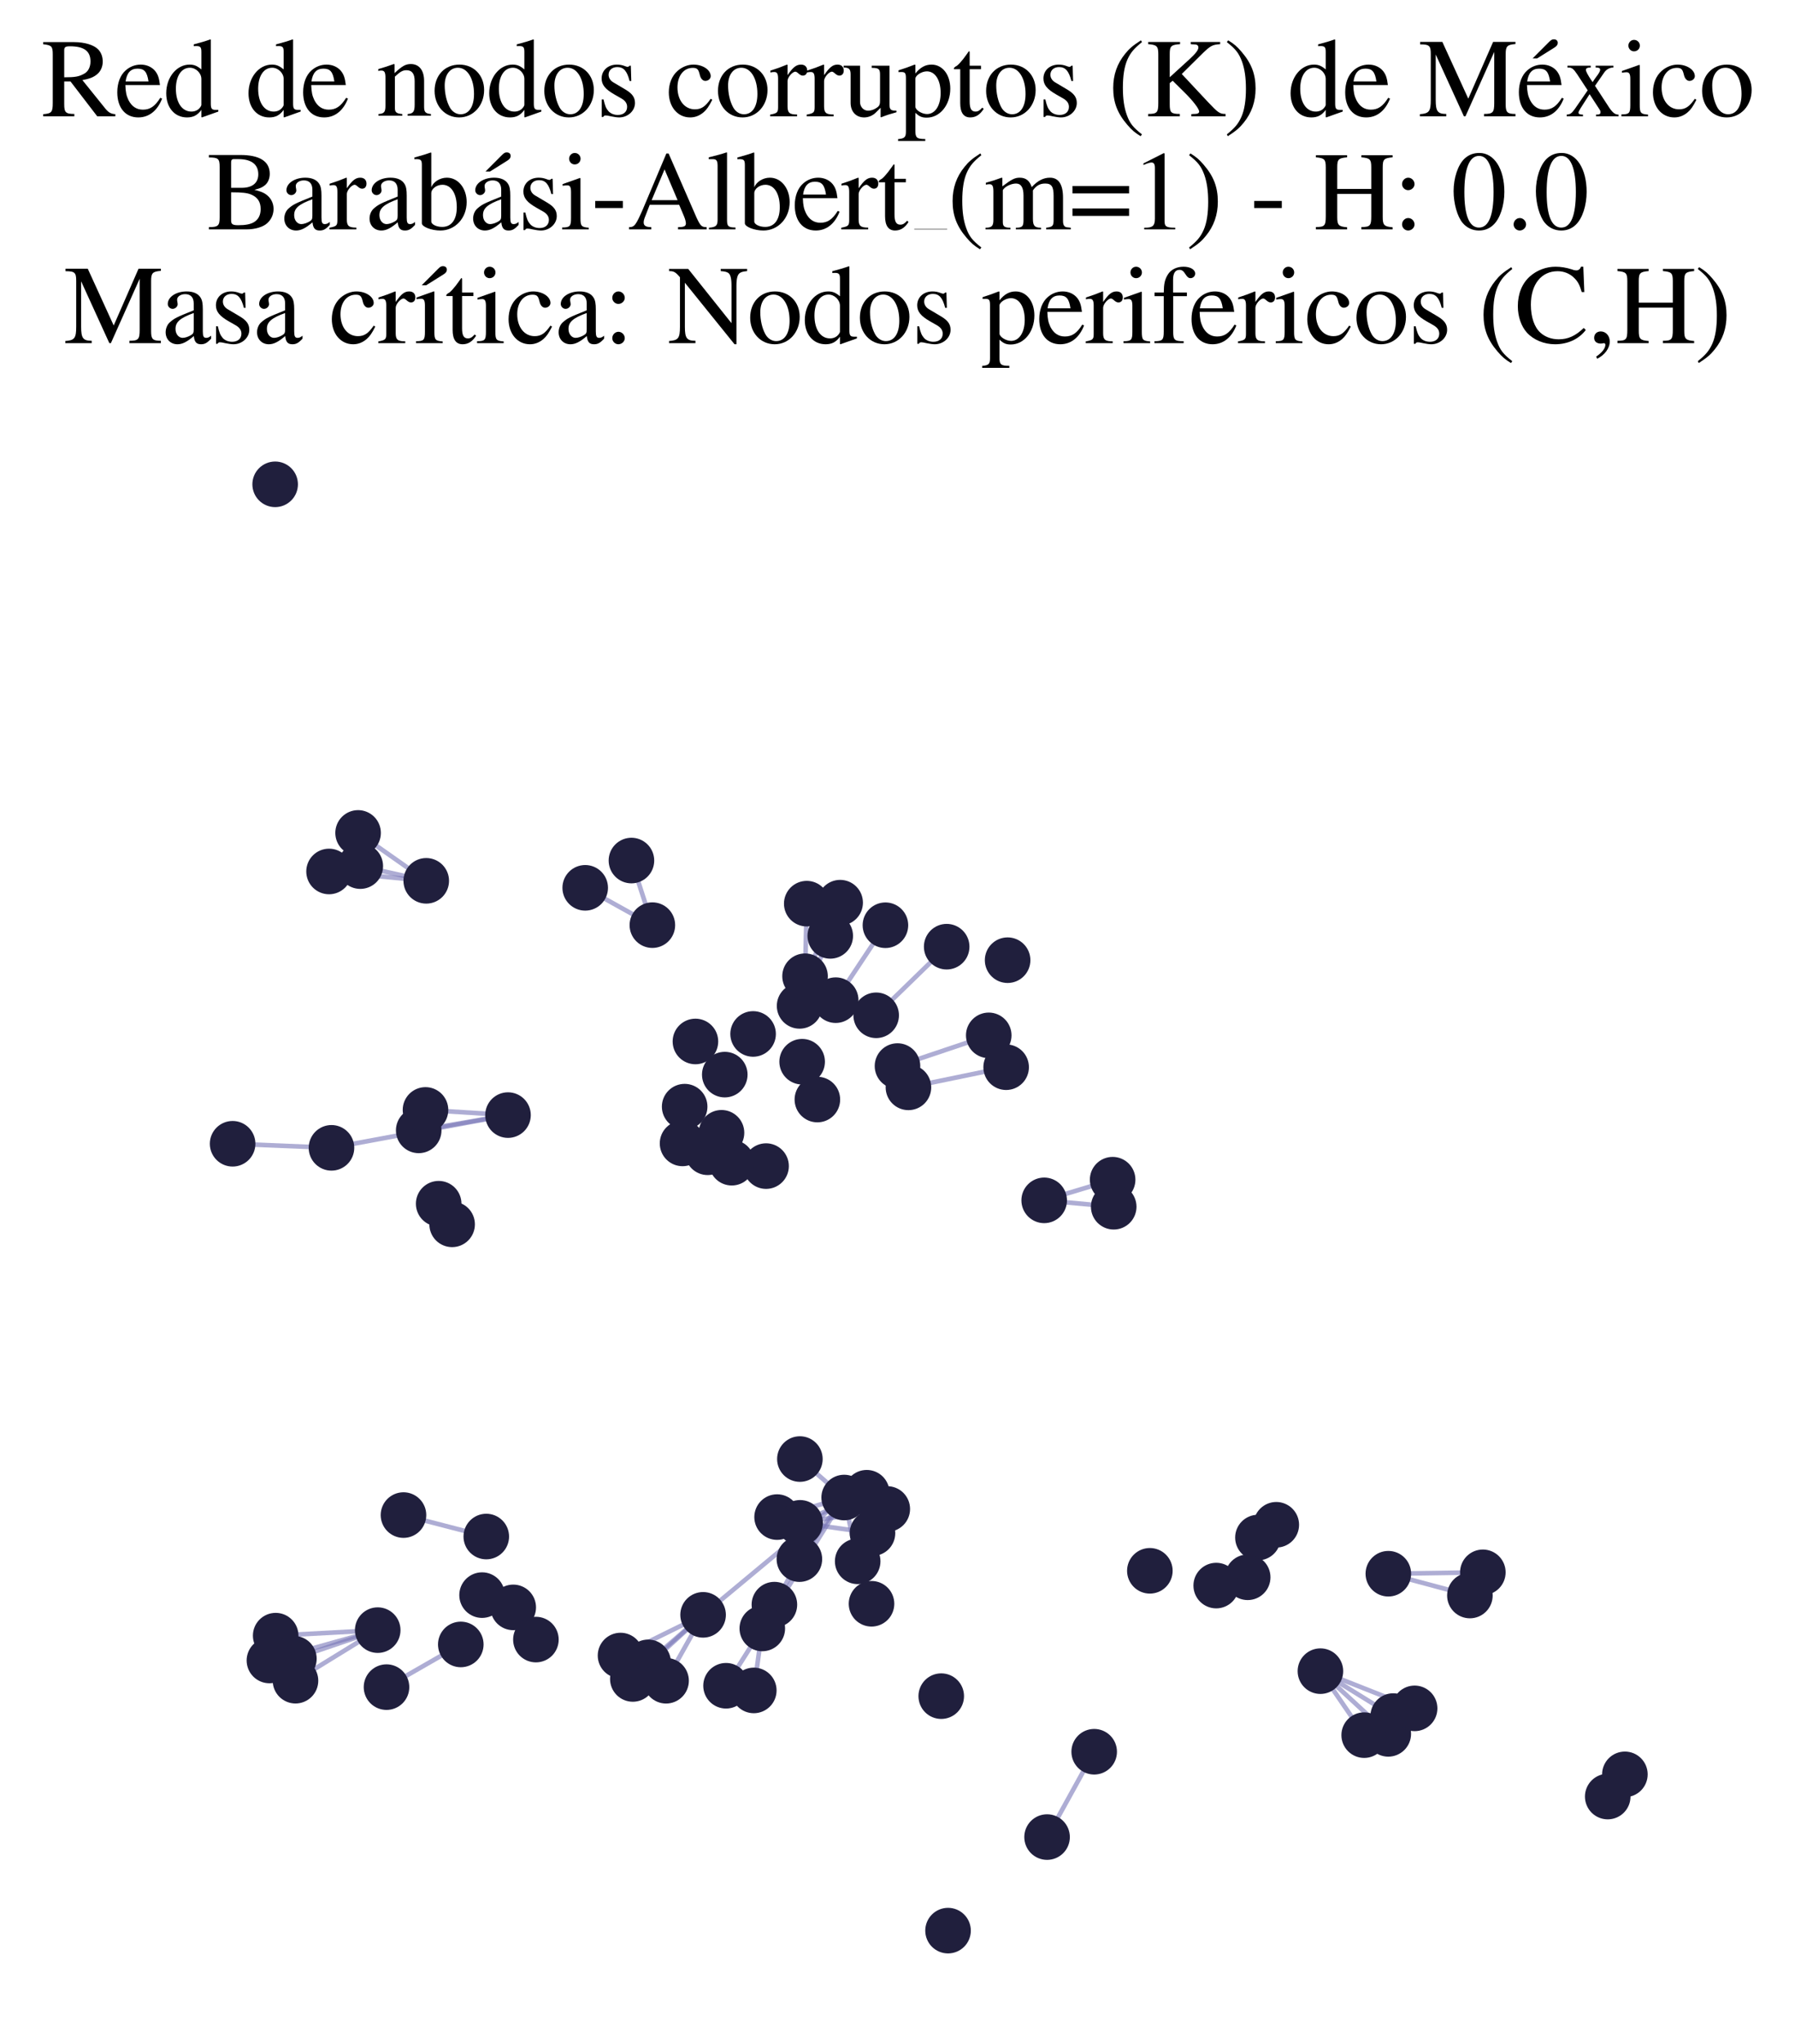 <?xml version="1.0" encoding="utf-8" standalone="no"?>
<!DOCTYPE svg PUBLIC "-//W3C//DTD SVG 1.1//EN"
  "http://www.w3.org/Graphics/SVG/1.1/DTD/svg11.dtd">
<svg xmlns:xlink="http://www.w3.org/1999/xlink" width="156.476pt" height="178.093pt" viewBox="0 0 156.476 178.093" xmlns="http://www.w3.org/2000/svg" version="1.1">
 <defs>
  <style type="text/css">*{stroke-linejoin: round; stroke-linecap: butt}</style>
 </defs>
 <g id="figure_1">
  <g id="patch_1">
   <path d="M 0 178.093 
L 156.476 178.093 
L 156.476 -0 
L 0 -0 
z
" style="fill: #ffffff"/>
  </g>
  <g id="axes_1">
   <g id="LineCollection_1">
    <path d="M 91.025 104.573 
L 96.992 102.773 
" clip-path="url(#p50f1bdd519)" style="fill: none; stroke: #7976b8; stroke-opacity: 0.6; stroke-width: 0.4"/>
    <path d="M 91.025 104.573 
L 97.086 105.129 
" clip-path="url(#p50f1bdd519)" style="fill: none; stroke: #7976b8; stroke-opacity: 0.6; stroke-width: 0.4"/>
    <path d="M 73.589 130.462 
L 66.452 141.868 
" clip-path="url(#p50f1bdd519)" style="fill: none; stroke: #7976b8; stroke-opacity: 0.6; stroke-width: 0.4"/>
    <path d="M 73.589 130.462 
L 61.291 140.682 
" clip-path="url(#p50f1bdd519)" style="fill: none; stroke: #7976b8; stroke-opacity: 0.6; stroke-width: 0.4"/>
    <path d="M 73.589 130.462 
L 67.742 132.166 
" clip-path="url(#p50f1bdd519)" style="fill: none; stroke: #7976b8; stroke-opacity: 0.6; stroke-width: 0.4"/>
    <path d="M 73.589 130.462 
L 69.686 135.829 
" clip-path="url(#p50f1bdd519)" style="fill: none; stroke: #7976b8; stroke-opacity: 0.6; stroke-width: 0.4"/>
    <path d="M 73.589 130.462 
L 74.767 136.019 
" clip-path="url(#p50f1bdd519)" style="fill: none; stroke: #7976b8; stroke-opacity: 0.6; stroke-width: 0.4"/>
    <path d="M 73.589 130.462 
L 69.729 127.11 
" clip-path="url(#p50f1bdd519)" style="fill: none; stroke: #7976b8; stroke-opacity: 0.6; stroke-width: 0.4"/>
    <path d="M 44.284 97.145 
L 37.092 96.695 
" clip-path="url(#p50f1bdd519)" style="fill: none; stroke: #7976b8; stroke-opacity: 0.6; stroke-width: 0.4"/>
    <path d="M 44.284 97.145 
L 28.896 99.997 
" clip-path="url(#p50f1bdd519)" style="fill: none; stroke: #7976b8; stroke-opacity: 0.6; stroke-width: 0.4"/>
    <path d="M 44.284 97.145 
L 36.5 98.476 
" clip-path="url(#p50f1bdd519)" style="fill: none; stroke: #7976b8; stroke-opacity: 0.6; stroke-width: 0.4"/>
    <path d="M 66.452 141.868 
L 63.291 146.86 
" clip-path="url(#p50f1bdd519)" style="fill: none; stroke: #7976b8; stroke-opacity: 0.6; stroke-width: 0.4"/>
    <path d="M 66.452 141.868 
L 65.711 147.267 
" clip-path="url(#p50f1bdd519)" style="fill: none; stroke: #7976b8; stroke-opacity: 0.6; stroke-width: 0.4"/>
    <path d="M 70.178 85.048 
L 70.327 78.725 
" clip-path="url(#p50f1bdd519)" style="fill: none; stroke: #7976b8; stroke-opacity: 0.6; stroke-width: 0.4"/>
    <path d="M 70.178 85.048 
L 73.239 78.639 
" clip-path="url(#p50f1bdd519)" style="fill: none; stroke: #7976b8; stroke-opacity: 0.6; stroke-width: 0.4"/>
    <path d="M 69.746 132.667 
L 76.057 133.565 
" clip-path="url(#p50f1bdd519)" style="fill: none; stroke: #7976b8; stroke-opacity: 0.6; stroke-width: 0.4"/>
    <path d="M 69.746 132.667 
L 77.347 131.46 
" clip-path="url(#p50f1bdd519)" style="fill: none; stroke: #7976b8; stroke-opacity: 0.6; stroke-width: 0.4"/>
    <path d="M 69.746 132.667 
L 75.555 130.045 
" clip-path="url(#p50f1bdd519)" style="fill: none; stroke: #7976b8; stroke-opacity: 0.6; stroke-width: 0.4"/>
    <path d="M 37.157 76.736 
L 31.216 72.563 
" clip-path="url(#p50f1bdd519)" style="fill: none; stroke: #7976b8; stroke-opacity: 0.6; stroke-width: 0.4"/>
    <path d="M 37.157 76.736 
L 31.407 75.454 
" clip-path="url(#p50f1bdd519)" style="fill: none; stroke: #7976b8; stroke-opacity: 0.6; stroke-width: 0.4"/>
    <path d="M 37.157 76.736 
L 28.684 75.921 
" clip-path="url(#p50f1bdd519)" style="fill: none; stroke: #7976b8; stroke-opacity: 0.6; stroke-width: 0.4"/>
    <path d="M 40.169 143.261 
L 33.693 146.98 
" clip-path="url(#p50f1bdd519)" style="fill: none; stroke: #7976b8; stroke-opacity: 0.6; stroke-width: 0.4"/>
    <path d="M 69.703 87.632 
L 72.376 81.533 
" clip-path="url(#p50f1bdd519)" style="fill: none; stroke: #7976b8; stroke-opacity: 0.6; stroke-width: 0.4"/>
    <path d="M 56.869 80.597 
L 55.044 74.97 
" clip-path="url(#p50f1bdd519)" style="fill: none; stroke: #7976b8; stroke-opacity: 0.6; stroke-width: 0.4"/>
    <path d="M 56.869 80.597 
L 51.015 77.346 
" clip-path="url(#p50f1bdd519)" style="fill: none; stroke: #7976b8; stroke-opacity: 0.6; stroke-width: 0.4"/>
    <path d="M 76.379 88.451 
L 82.525 82.474 
" clip-path="url(#p50f1bdd519)" style="fill: none; stroke: #7976b8; stroke-opacity: 0.6; stroke-width: 0.4"/>
    <path d="M 28.896 99.997 
L 20.278 99.643 
" clip-path="url(#p50f1bdd519)" style="fill: none; stroke: #7976b8; stroke-opacity: 0.6; stroke-width: 0.4"/>
    <path d="M 32.927 142.014 
L 23.486 144.658 
" clip-path="url(#p50f1bdd519)" style="fill: none; stroke: #7976b8; stroke-opacity: 0.6; stroke-width: 0.4"/>
    <path d="M 32.927 142.014 
L 25.759 146.419 
" clip-path="url(#p50f1bdd519)" style="fill: none; stroke: #7976b8; stroke-opacity: 0.6; stroke-width: 0.4"/>
    <path d="M 32.927 142.014 
L 25.62 144.503 
" clip-path="url(#p50f1bdd519)" style="fill: none; stroke: #7976b8; stroke-opacity: 0.6; stroke-width: 0.4"/>
    <path d="M 32.927 142.014 
L 24.032 142.496 
" clip-path="url(#p50f1bdd519)" style="fill: none; stroke: #7976b8; stroke-opacity: 0.6; stroke-width: 0.4"/>
    <path d="M 61.291 140.682 
L 54.093 144.228 
" clip-path="url(#p50f1bdd519)" style="fill: none; stroke: #7976b8; stroke-opacity: 0.6; stroke-width: 0.4"/>
    <path d="M 61.291 140.682 
L 55.166 146.268 
" clip-path="url(#p50f1bdd519)" style="fill: none; stroke: #7976b8; stroke-opacity: 0.6; stroke-width: 0.4"/>
    <path d="M 61.291 140.682 
L 56.502 144.821 
" clip-path="url(#p50f1bdd519)" style="fill: none; stroke: #7976b8; stroke-opacity: 0.6; stroke-width: 0.4"/>
    <path d="M 61.291 140.682 
L 58.064 146.423 
" clip-path="url(#p50f1bdd519)" style="fill: none; stroke: #7976b8; stroke-opacity: 0.6; stroke-width: 0.4"/>
    <path d="M 78.237 92.873 
L 86.192 90.199 
" clip-path="url(#p50f1bdd519)" style="fill: none; stroke: #7976b8; stroke-opacity: 0.6; stroke-width: 0.4"/>
    <path d="M 121.026 137.1 
L 128.136 138.999 
" clip-path="url(#p50f1bdd519)" style="fill: none; stroke: #7976b8; stroke-opacity: 0.6; stroke-width: 0.4"/>
    <path d="M 121.026 137.1 
L 129.265 136.978 
" clip-path="url(#p50f1bdd519)" style="fill: none; stroke: #7976b8; stroke-opacity: 0.6; stroke-width: 0.4"/>
    <path d="M 115.105 145.588 
L 123.317 148.83 
" clip-path="url(#p50f1bdd519)" style="fill: none; stroke: #7976b8; stroke-opacity: 0.6; stroke-width: 0.4"/>
    <path d="M 115.105 145.588 
L 121.45 149.502 
" clip-path="url(#p50f1bdd519)" style="fill: none; stroke: #7976b8; stroke-opacity: 0.6; stroke-width: 0.4"/>
    <path d="M 115.105 145.588 
L 121.021 151.051 
" clip-path="url(#p50f1bdd519)" style="fill: none; stroke: #7976b8; stroke-opacity: 0.6; stroke-width: 0.4"/>
    <path d="M 115.105 145.588 
L 118.921 151.162 
" clip-path="url(#p50f1bdd519)" style="fill: none; stroke: #7976b8; stroke-opacity: 0.6; stroke-width: 0.4"/>
    <path d="M 95.384 152.608 
L 91.277 160.043 
" clip-path="url(#p50f1bdd519)" style="fill: none; stroke: #7976b8; stroke-opacity: 0.6; stroke-width: 0.4"/>
    <path d="M 79.191 94.729 
L 87.709 92.973 
" clip-path="url(#p50f1bdd519)" style="fill: none; stroke: #7976b8; stroke-opacity: 0.6; stroke-width: 0.4"/>
    <path d="M 42.391 133.861 
L 35.173 131.991 
" clip-path="url(#p50f1bdd519)" style="fill: none; stroke: #7976b8; stroke-opacity: 0.6; stroke-width: 0.4"/>
    <path d="M 72.851 87.133 
L 77.186 80.605 
" clip-path="url(#p50f1bdd519)" style="fill: none; stroke: #7976b8; stroke-opacity: 0.6; stroke-width: 0.4"/>
    <path d="M 69.686 135.829 
L 67.507 139.793 
" clip-path="url(#p50f1bdd519)" style="fill: none; stroke: #7976b8; stroke-opacity: 0.6; stroke-width: 0.4"/>
    <path d="M 74.767 136.019 
L 75.973 139.718 
" clip-path="url(#p50f1bdd519)" style="fill: none; stroke: #7976b8; stroke-opacity: 0.6; stroke-width: 0.4"/>
   </g>
   <g id="PathCollection_1">
    <defs>
     <path id="m3929a68945" d="M 0 1.936 
C 0.514 1.936 1.006 1.732 1.369 1.369 
C 1.732 1.006 1.936 0.514 1.936 0 
C 1.936 -0.514 1.732 -1.006 1.369 -1.369 
C 1.006 -1.732 0.514 -1.936 0 -1.936 
C -0.514 -1.936 -1.006 -1.732 -1.369 -1.369 
C -1.732 -1.006 -1.936 -0.514 -1.936 0 
C -1.936 0.514 -1.732 1.006 -1.369 1.369 
C -1.006 1.732 -0.514 1.936 0 1.936 
z
" style="stroke: #201f3d; stroke-width: 0.1"/>
    </defs>
    <g clip-path="url(#p50f1bdd519)">
     <use xlink:href="#m3929a68945" x="59.684" y="96.41" style="fill: #201f3d; stroke: #201f3d; stroke-width: 0.1"/>
     <use xlink:href="#m3929a68945" x="111.258" y="132.836" style="fill: #201f3d; stroke: #201f3d; stroke-width: 0.1"/>
     <use xlink:href="#m3929a68945" x="82.525" y="82.474" style="fill: #201f3d; stroke: #201f3d; stroke-width: 0.1"/>
     <use xlink:href="#m3929a68945" x="55.044" y="74.97" style="fill: #201f3d; stroke: #201f3d; stroke-width: 0.1"/>
     <use xlink:href="#m3929a68945" x="109.659" y="133.949" style="fill: #201f3d; stroke: #201f3d; stroke-width: 0.1"/>
     <use xlink:href="#m3929a68945" x="56.869" y="80.597" style="fill: #201f3d; stroke: #201f3d; stroke-width: 0.1"/>
     <use xlink:href="#m3929a68945" x="23.986" y="42.193" style="fill: #201f3d; stroke: #201f3d; stroke-width: 0.1"/>
     <use xlink:href="#m3929a68945" x="95.384" y="152.608" style="fill: #201f3d; stroke: #201f3d; stroke-width: 0.1"/>
     <use xlink:href="#m3929a68945" x="63.291" y="146.86" style="fill: #201f3d; stroke: #201f3d; stroke-width: 0.1"/>
     <use xlink:href="#m3929a68945" x="82.051" y="147.766" style="fill: #201f3d; stroke: #201f3d; stroke-width: 0.1"/>
     <use xlink:href="#m3929a68945" x="129.265" y="136.978" style="fill: #201f3d; stroke: #201f3d; stroke-width: 0.1"/>
     <use xlink:href="#m3929a68945" x="44.741" y="140.033" style="fill: #201f3d; stroke: #201f3d; stroke-width: 0.1"/>
     <use xlink:href="#m3929a68945" x="78.237" y="92.873" style="fill: #201f3d; stroke: #201f3d; stroke-width: 0.1"/>
     <use xlink:href="#m3929a68945" x="37.157" y="76.736" style="fill: #201f3d; stroke: #201f3d; stroke-width: 0.1"/>
     <use xlink:href="#m3929a68945" x="70.327" y="78.725" style="fill: #201f3d; stroke: #201f3d; stroke-width: 0.1"/>
     <use xlink:href="#m3929a68945" x="87.709" y="92.973" style="fill: #201f3d; stroke: #201f3d; stroke-width: 0.1"/>
     <use xlink:href="#m3929a68945" x="77.347" y="131.46" style="fill: #201f3d; stroke: #201f3d; stroke-width: 0.1"/>
     <use xlink:href="#m3929a68945" x="61.69" y="100.384" style="fill: #201f3d; stroke: #201f3d; stroke-width: 0.1"/>
     <use xlink:href="#m3929a68945" x="121.45" y="149.502" style="fill: #201f3d; stroke: #201f3d; stroke-width: 0.1"/>
     <use xlink:href="#m3929a68945" x="55.166" y="146.268" style="fill: #201f3d; stroke: #201f3d; stroke-width: 0.1"/>
     <use xlink:href="#m3929a68945" x="77.186" y="80.605" style="fill: #201f3d; stroke: #201f3d; stroke-width: 0.1"/>
     <use xlink:href="#m3929a68945" x="69.703" y="87.632" style="fill: #201f3d; stroke: #201f3d; stroke-width: 0.1"/>
     <use xlink:href="#m3929a68945" x="31.407" y="75.454" style="fill: #201f3d; stroke: #201f3d; stroke-width: 0.1"/>
     <use xlink:href="#m3929a68945" x="71.253" y="95.791" style="fill: #201f3d; stroke: #201f3d; stroke-width: 0.1"/>
     <use xlink:href="#m3929a68945" x="73.589" y="130.462" style="fill: #201f3d; stroke: #201f3d; stroke-width: 0.1"/>
     <use xlink:href="#m3929a68945" x="28.684" y="75.921" style="fill: #201f3d; stroke: #201f3d; stroke-width: 0.1"/>
     <use xlink:href="#m3929a68945" x="36.5" y="98.476" style="fill: #201f3d; stroke: #201f3d; stroke-width: 0.1"/>
     <use xlink:href="#m3929a68945" x="46.717" y="142.837" style="fill: #201f3d; stroke: #201f3d; stroke-width: 0.1"/>
     <use xlink:href="#m3929a68945" x="66.781" y="101.589" style="fill: #201f3d; stroke: #201f3d; stroke-width: 0.1"/>
     <use xlink:href="#m3929a68945" x="51.015" y="77.346" style="fill: #201f3d; stroke: #201f3d; stroke-width: 0.1"/>
     <use xlink:href="#m3929a68945" x="75.555" y="130.045" style="fill: #201f3d; stroke: #201f3d; stroke-width: 0.1"/>
     <use xlink:href="#m3929a68945" x="56.502" y="144.821" style="fill: #201f3d; stroke: #201f3d; stroke-width: 0.1"/>
     <use xlink:href="#m3929a68945" x="65.65" y="90.076" style="fill: #201f3d; stroke: #201f3d; stroke-width: 0.1"/>
     <use xlink:href="#m3929a68945" x="33.693" y="146.98" style="fill: #201f3d; stroke: #201f3d; stroke-width: 0.1"/>
     <use xlink:href="#m3929a68945" x="58.064" y="146.423" style="fill: #201f3d; stroke: #201f3d; stroke-width: 0.1"/>
     <use xlink:href="#m3929a68945" x="42.391" y="133.861" style="fill: #201f3d; stroke: #201f3d; stroke-width: 0.1"/>
     <use xlink:href="#m3929a68945" x="96.992" y="102.773" style="fill: #201f3d; stroke: #201f3d; stroke-width: 0.1"/>
     <use xlink:href="#m3929a68945" x="115.105" y="145.588" style="fill: #201f3d; stroke: #201f3d; stroke-width: 0.1"/>
     <use xlink:href="#m3929a68945" x="121.021" y="151.051" style="fill: #201f3d; stroke: #201f3d; stroke-width: 0.1"/>
     <use xlink:href="#m3929a68945" x="63.181" y="93.619" style="fill: #201f3d; stroke: #201f3d; stroke-width: 0.1"/>
     <use xlink:href="#m3929a68945" x="42.024" y="138.964" style="fill: #201f3d; stroke: #201f3d; stroke-width: 0.1"/>
     <use xlink:href="#m3929a68945" x="82.644" y="168.193" style="fill: #201f3d; stroke: #201f3d; stroke-width: 0.1"/>
     <use xlink:href="#m3929a68945" x="28.896" y="99.997" style="fill: #201f3d; stroke: #201f3d; stroke-width: 0.1"/>
     <use xlink:href="#m3929a68945" x="69.686" y="135.829" style="fill: #201f3d; stroke: #201f3d; stroke-width: 0.1"/>
     <use xlink:href="#m3929a68945" x="20.278" y="99.643" style="fill: #201f3d; stroke: #201f3d; stroke-width: 0.1"/>
     <use xlink:href="#m3929a68945" x="44.284" y="97.145" style="fill: #201f3d; stroke: #201f3d; stroke-width: 0.1"/>
     <use xlink:href="#m3929a68945" x="121.026" y="137.1" style="fill: #201f3d; stroke: #201f3d; stroke-width: 0.1"/>
     <use xlink:href="#m3929a68945" x="79.191" y="94.729" style="fill: #201f3d; stroke: #201f3d; stroke-width: 0.1"/>
     <use xlink:href="#m3929a68945" x="128.136" y="138.999" style="fill: #201f3d; stroke: #201f3d; stroke-width: 0.1"/>
     <use xlink:href="#m3929a68945" x="24.032" y="142.496" style="fill: #201f3d; stroke: #201f3d; stroke-width: 0.1"/>
     <use xlink:href="#m3929a68945" x="61.291" y="140.682" style="fill: #201f3d; stroke: #201f3d; stroke-width: 0.1"/>
     <use xlink:href="#m3929a68945" x="87.837" y="83.65" style="fill: #201f3d; stroke: #201f3d; stroke-width: 0.1"/>
     <use xlink:href="#m3929a68945" x="63.79" y="101.293" style="fill: #201f3d; stroke: #201f3d; stroke-width: 0.1"/>
     <use xlink:href="#m3929a68945" x="54.093" y="144.228" style="fill: #201f3d; stroke: #201f3d; stroke-width: 0.1"/>
     <use xlink:href="#m3929a68945" x="91.277" y="160.043" style="fill: #201f3d; stroke: #201f3d; stroke-width: 0.1"/>
     <use xlink:href="#m3929a68945" x="37.092" y="96.695" style="fill: #201f3d; stroke: #201f3d; stroke-width: 0.1"/>
     <use xlink:href="#m3929a68945" x="39.413" y="106.662" style="fill: #201f3d; stroke: #201f3d; stroke-width: 0.1"/>
     <use xlink:href="#m3929a68945" x="59.5" y="99.612" style="fill: #201f3d; stroke: #201f3d; stroke-width: 0.1"/>
     <use xlink:href="#m3929a68945" x="76.057" y="133.565" style="fill: #201f3d; stroke: #201f3d; stroke-width: 0.1"/>
     <use xlink:href="#m3929a68945" x="97.086" y="105.129" style="fill: #201f3d; stroke: #201f3d; stroke-width: 0.1"/>
     <use xlink:href="#m3929a68945" x="108.766" y="137.41" style="fill: #201f3d; stroke: #201f3d; stroke-width: 0.1"/>
     <use xlink:href="#m3929a68945" x="70.178" y="85.048" style="fill: #201f3d; stroke: #201f3d; stroke-width: 0.1"/>
     <use xlink:href="#m3929a68945" x="69.925" y="92.495" style="fill: #201f3d; stroke: #201f3d; stroke-width: 0.1"/>
     <use xlink:href="#m3929a68945" x="73.239" y="78.639" style="fill: #201f3d; stroke: #201f3d; stroke-width: 0.1"/>
     <use xlink:href="#m3929a68945" x="32.927" y="142.014" style="fill: #201f3d; stroke: #201f3d; stroke-width: 0.1"/>
     <use xlink:href="#m3929a68945" x="100.237" y="136.846" style="fill: #201f3d; stroke: #201f3d; stroke-width: 0.1"/>
     <use xlink:href="#m3929a68945" x="140.151" y="156.513" style="fill: #201f3d; stroke: #201f3d; stroke-width: 0.1"/>
     <use xlink:href="#m3929a68945" x="25.62" y="144.503" style="fill: #201f3d; stroke: #201f3d; stroke-width: 0.1"/>
     <use xlink:href="#m3929a68945" x="60.623" y="90.731" style="fill: #201f3d; stroke: #201f3d; stroke-width: 0.1"/>
     <use xlink:href="#m3929a68945" x="31.216" y="72.563" style="fill: #201f3d; stroke: #201f3d; stroke-width: 0.1"/>
     <use xlink:href="#m3929a68945" x="25.759" y="146.419" style="fill: #201f3d; stroke: #201f3d; stroke-width: 0.1"/>
     <use xlink:href="#m3929a68945" x="67.507" y="139.793" style="fill: #201f3d; stroke: #201f3d; stroke-width: 0.1"/>
     <use xlink:href="#m3929a68945" x="106.022" y="138.133" style="fill: #201f3d; stroke: #201f3d; stroke-width: 0.1"/>
     <use xlink:href="#m3929a68945" x="75.973" y="139.718" style="fill: #201f3d; stroke: #201f3d; stroke-width: 0.1"/>
     <use xlink:href="#m3929a68945" x="62.896" y="98.686" style="fill: #201f3d; stroke: #201f3d; stroke-width: 0.1"/>
     <use xlink:href="#m3929a68945" x="141.647" y="154.579" style="fill: #201f3d; stroke: #201f3d; stroke-width: 0.1"/>
     <use xlink:href="#m3929a68945" x="76.379" y="88.451" style="fill: #201f3d; stroke: #201f3d; stroke-width: 0.1"/>
     <use xlink:href="#m3929a68945" x="35.173" y="131.991" style="fill: #201f3d; stroke: #201f3d; stroke-width: 0.1"/>
     <use xlink:href="#m3929a68945" x="67.742" y="132.166" style="fill: #201f3d; stroke: #201f3d; stroke-width: 0.1"/>
     <use xlink:href="#m3929a68945" x="66.452" y="141.868" style="fill: #201f3d; stroke: #201f3d; stroke-width: 0.1"/>
     <use xlink:href="#m3929a68945" x="69.729" y="127.11" style="fill: #201f3d; stroke: #201f3d; stroke-width: 0.1"/>
     <use xlink:href="#m3929a68945" x="23.486" y="144.658" style="fill: #201f3d; stroke: #201f3d; stroke-width: 0.1"/>
     <use xlink:href="#m3929a68945" x="65.711" y="147.267" style="fill: #201f3d; stroke: #201f3d; stroke-width: 0.1"/>
     <use xlink:href="#m3929a68945" x="72.376" y="81.533" style="fill: #201f3d; stroke: #201f3d; stroke-width: 0.1"/>
     <use xlink:href="#m3929a68945" x="118.921" y="151.162" style="fill: #201f3d; stroke: #201f3d; stroke-width: 0.1"/>
     <use xlink:href="#m3929a68945" x="86.192" y="90.199" style="fill: #201f3d; stroke: #201f3d; stroke-width: 0.1"/>
     <use xlink:href="#m3929a68945" x="123.317" y="148.83" style="fill: #201f3d; stroke: #201f3d; stroke-width: 0.1"/>
     <use xlink:href="#m3929a68945" x="69.746" y="132.667" style="fill: #201f3d; stroke: #201f3d; stroke-width: 0.1"/>
     <use xlink:href="#m3929a68945" x="38.241" y="104.866" style="fill: #201f3d; stroke: #201f3d; stroke-width: 0.1"/>
     <use xlink:href="#m3929a68945" x="74.767" y="136.019" style="fill: #201f3d; stroke: #201f3d; stroke-width: 0.1"/>
     <use xlink:href="#m3929a68945" x="91.025" y="104.573" style="fill: #201f3d; stroke: #201f3d; stroke-width: 0.1"/>
     <use xlink:href="#m3929a68945" x="72.851" y="87.133" style="fill: #201f3d; stroke: #201f3d; stroke-width: 0.1"/>
     <use xlink:href="#m3929a68945" x="40.169" y="143.261" style="fill: #201f3d; stroke: #201f3d; stroke-width: 0.1"/>
    </g>
   </g>
   <g id="text_1">
    <!-- Red de nodos corruptos (K) de México -->
    <g transform="translate(3.6 10.132) scale(0.096 -0.096)">
     <defs>
      <path id="NimbusRomNo9L-Regu-52" d="M 4218 121 
C 3974 140 3846 205 3661 424 
L 2342 2061 
C 2771 2143 2963 2219 3174 2388 
C 3379 2553 3501 2818 3501 3113 
C 3501 3385 3418 3618 3251 3801 
C 3008 4059 2477 4224 1875 4224 
L 109 4224 
L 109 4102 
C 589 4051 653 3981 653 3528 
L 653 765 
C 653 236 589 159 109 121 
L 109 0 
L 1882 0 
L 1882 134 
C 1389 134 1306 219 1306 692 
L 1306 1984 
L 1664 1984 
L 3187 0 
L 4218 0 
L 4218 121 
z
M 1306 3762 
C 1306 3937 1376 3987 1632 3987 
C 2432 3987 2803 3716 2803 3123 
C 2803 2807 2669 2542 2438 2423 
C 2144 2258 1920 2221 1306 2221 
L 1306 3762 
z
" transform="scale(0.016)"/>
      <path id="NimbusRomNo9L-Regu-65" d="M 2611 1053 
C 2304 564 2029 378 1619 378 
C 1254 378 979 564 794 930 
C 678 1174 634 1386 621 1779 
L 2592 1779 
C 2541 2193 2477 2377 2317 2581 
C 2125 2811 1830 2944 1498 2944 
C 1178 2944 877 2829 634 2611 
C 333 2349 160 1894 160 1370 
C 160 486 621 -64 1357 -64 
C 1965 -64 2445 315 2714 1008 
L 2611 1053 
z
M 634 1984 
C 704 2479 922 2714 1312 2714 
C 1702 2714 1856 2535 1939 1984 
L 634 1984 
z
" transform="scale(0.016)"/>
      <path id="NimbusRomNo9L-Regu-64" d="M 2202 -64 
L 3142 269 
L 3142 365 
C 3027 365 3014 365 2995 365 
C 2765 365 2714 435 2714 731 
L 2714 4364 
L 2682 4377 
C 2374 4268 2150 4204 1741 4096 
L 1741 3994 
C 1792 4000 1830 4000 1882 4000 
C 2118 4000 2176 3936 2176 3672 
L 2176 2669 
C 1933 2874 1760 2944 1504 2944 
C 768 2944 173 2221 173 1312 
C 173 493 653 -64 1357 -64 
C 1715 -64 1958 64 2176 365 
L 2176 -45 
L 2202 -64 
z
M 2176 653 
C 2176 608 2131 531 2067 461 
C 1952 333 1792 269 1606 269 
C 1075 269 723 781 723 1568 
C 723 2291 1037 2765 1523 2765 
C 1862 2765 2176 2464 2176 2125 
L 2176 653 
z
" transform="scale(0.016)"/>
      <path id="NimbusRomNo9L-Regu-6e" d="M 102 2579 
C 141 2598 205 2605 275 2605 
C 454 2605 512 2509 512 2195 
L 512 608 
C 512 243 442 154 115 128 
L 115 32 
L 1472 32 
L 1472 128 
C 1146 154 1050 230 1050 461 
L 1050 2259 
C 1357 2547 1498 2624 1709 2624 
C 2022 2624 2176 2426 2176 2003 
L 2176 666 
C 2176 262 2093 154 1773 128 
L 1773 32 
L 3104 32 
L 3104 128 
C 2790 160 2714 237 2714 550 
L 2714 2016 
C 2714 2618 2432 2976 1958 2976 
C 1664 2976 1466 2867 1030 2458 
L 1030 2963 
L 986 2976 
C 672 2861 454 2790 102 2688 
L 102 2579 
z
" transform="scale(0.016)"/>
      <path id="NimbusRomNo9L-Regu-6f" d="M 1600 2944 
C 768 2944 186 2330 186 1446 
C 186 582 781 -64 1587 -64 
C 2394 -64 3008 614 3008 1498 
C 3008 2336 2419 2944 1600 2944 
z
M 1517 2765 
C 2054 2765 2432 2150 2432 1274 
C 2432 550 2144 115 1664 115 
C 1414 115 1178 269 1043 525 
C 864 858 762 1306 762 1760 
C 762 2368 1062 2765 1517 2765 
z
" transform="scale(0.016)"/>
      <path id="NimbusRomNo9L-Regu-73" d="M 2016 2010 
L 1990 2880 
L 1920 2880 
L 1907 2867 
C 1850 2822 1843 2816 1818 2816 
C 1779 2816 1715 2829 1645 2861 
C 1504 2915 1363 2944 1197 2944 
C 691 2944 326 2616 326 2154 
C 326 1796 531 1539 1075 1231 
L 1446 1020 
C 1670 892 1779 737 1779 539 
C 1779 256 1574 77 1248 77 
C 1030 77 832 159 710 298 
C 576 455 518 600 435 960 
L 333 960 
L 333 -39 
L 416 -39 
C 461 33 486 48 563 48 
C 621 48 710 35 858 -2 
C 1037 -39 1210 -64 1325 -64 
C 1818 -64 2227 308 2227 757 
C 2227 1077 2074 1289 1690 1520 
L 998 1930 
C 819 2033 723 2194 723 2367 
C 723 2624 922 2803 1216 2803 
C 1581 2803 1773 2583 1920 2010 
L 2016 2010 
z
" transform="scale(0.016)"/>
      <path id="NimbusRomNo9L-Regu-63" d="M 2547 998 
C 2240 550 2010 397 1645 397 
C 1062 397 653 909 653 1645 
C 653 2304 1005 2758 1523 2758 
C 1754 2758 1837 2688 1901 2451 
L 1939 2310 
C 1990 2131 2106 2016 2240 2016 
C 2406 2016 2547 2138 2547 2285 
C 2547 2643 2099 2944 1562 2944 
C 1248 2944 922 2816 659 2586 
C 339 2304 160 1869 160 1363 
C 160 531 666 -64 1376 -64 
C 1664 -64 1920 38 2150 237 
C 2323 390 2445 563 2637 941 
L 2547 998 
z
" transform="scale(0.016)"/>
      <path id="NimbusRomNo9L-Regu-72" d="M 45 2496 
C 134 2515 192 2522 269 2522 
C 429 2522 486 2419 486 2138 
L 486 538 
C 486 218 442 173 32 96 
L 32 0 
L 1568 0 
L 1568 102 
C 1133 102 1024 199 1024 565 
L 1024 2013 
C 1024 2219 1299 2541 1472 2541 
C 1510 2541 1568 2509 1638 2445 
C 1741 2355 1811 2317 1894 2317 
C 2048 2317 2144 2426 2144 2605 
C 2144 2816 2010 2944 1792 2944 
C 1523 2944 1338 2797 1024 2343 
L 1024 2931 
L 992 2944 
C 653 2803 422 2721 45 2599 
L 45 2496 
z
" transform="scale(0.016)"/>
      <path id="NimbusRomNo9L-Regu-75" d="M 3066 320 
L 3034 320 
C 2739 320 2669 390 2669 685 
L 2669 2880 
L 1658 2880 
L 1658 2758 
C 2054 2758 2131 2694 2131 2375 
L 2131 875 
C 2131 697 2099 607 2010 537 
C 1837 397 1638 320 1446 320 
C 1197 320 992 537 992 805 
L 992 2880 
L 58 2880 
L 58 2778 
C 365 2778 454 2682 454 2387 
L 454 770 
C 454 263 762 -64 1229 -64 
C 1466 -64 1715 38 1888 211 
L 2163 486 
L 2163 -45 
L 2189 -58 
C 2509 70 2739 141 3066 230 
L 3066 320 
z
" transform="scale(0.016)"/>
      <path id="NimbusRomNo9L-Regu-70" d="M 58 2516 
C 115 2522 160 2522 218 2522 
C 435 2522 480 2458 480 2155 
L 480 -855 
C 480 -1189 410 -1261 32 -1299 
L 32 -1408 
L 1581 -1408 
L 1581 -1293 
C 1101 -1293 1018 -1222 1018 -816 
L 1018 199 
C 1242 -13 1395 -77 1664 -77 
C 2419 -77 3008 643 3008 1575 
C 3008 2372 2560 2944 1939 2944 
C 1581 2944 1299 2784 1018 2438 
L 1018 2931 
L 979 2944 
C 634 2810 410 2726 58 2618 
L 58 2516 
z
M 1018 2136 
C 1018 2329 1376 2560 1670 2560 
C 2144 2560 2458 2071 2458 1324 
C 2458 611 2144 128 1683 128 
C 1382 128 1018 359 1018 552 
L 1018 2136 
z
" transform="scale(0.016)"/>
      <path id="NimbusRomNo9L-Regu-74" d="M 1632 2880 
L 986 2880 
L 986 3622 
C 986 3686 979 3706 941 3706 
C 896 3648 858 3590 813 3526 
C 570 3174 294 2867 192 2841 
C 122 2794 83 2748 83 2715 
C 83 2695 90 2682 109 2682 
L 448 2682 
L 448 751 
C 448 212 640 -64 1018 -64 
C 1331 -64 1574 90 1786 423 
L 1702 493 
C 1568 333 1459 269 1318 269 
C 1082 269 986 443 986 847 
L 986 2682 
L 1632 2682 
L 1632 2880 
z
" transform="scale(0.016)"/>
      <path id="NimbusRomNo9L-Regu-28" d="M 1888 4326 
C 1414 4019 1222 3853 986 3558 
C 531 3002 307 2362 307 1613 
C 307 800 544 173 1107 -480 
C 1370 -787 1536 -928 1869 -1133 
L 1946 -1030 
C 1434 -627 1254 -403 1082 77 
C 928 506 858 992 858 1632 
C 858 2304 941 2829 1114 3226 
C 1293 3622 1485 3853 1946 4224 
L 1888 4326 
z
" transform="scale(0.016)"/>
      <path id="NimbusRomNo9L-Regu-4b" d="M 2643 4109 
C 2720 4096 2784 4096 2810 4096 
C 3002 4096 3078 4045 3078 3917 
C 3078 3775 2931 3583 2579 3257 
L 1446 2224 
L 1446 3534 
C 1446 4000 1517 4071 2035 4109 
L 2035 4231 
L 218 4231 
L 218 4109 
C 717 4071 794 3988 794 3531 
L 794 750 
C 794 217 723 134 218 134 
L 218 0 
L 2022 0 
L 2022 134 
C 1523 134 1446 211 1446 683 
L 1446 1891 
L 1613 2026 
L 2291 1355 
C 2778 876 3123 422 3123 269 
C 3123 179 3034 134 2854 134 
C 2822 134 2752 134 2675 121 
L 2675 0 
L 4627 0 
L 4627 134 
C 4294 134 4205 198 3622 816 
L 2131 2409 
L 3347 3611 
C 3782 4026 3885 4077 4320 4109 
L 4320 4231 
L 2643 4231 
L 2643 4109 
z
" transform="scale(0.016)"/>
      <path id="NimbusRomNo9L-Regu-29" d="M 243 -1133 
C 717 -826 909 -659 1146 -365 
C 1600 192 1824 832 1824 1581 
C 1824 2400 1587 3021 1024 3674 
C 762 3981 595 4122 262 4326 
L 186 4224 
C 698 3821 870 3597 1050 3117 
C 1203 2688 1274 2202 1274 1562 
C 1274 896 1190 365 1018 -26 
C 838 -429 646 -659 186 -1030 
L 243 -1133 
z
" transform="scale(0.016)"/>
      <path id="NimbusRomNo9L-Regu-4d" d="M 4314 3667 
L 4314 751 
C 4314 217 4237 134 3731 134 
L 3731 0 
L 5523 0 
L 5523 134 
C 5056 134 4966 223 4966 681 
L 4966 3536 
C 4966 3993 5050 4077 5523 4115 
L 5523 4237 
L 4250 4237 
L 2835 1004 
L 1357 4237 
L 90 4237 
L 90 4096 
C 614 4096 698 4019 698 3550 
L 698 943 
C 698 282 608 159 77 121 
L 77 0 
L 1581 0 
L 1581 134 
C 1088 134 979 282 979 931 
L 979 3520 
L 2586 0 
L 2675 0 
L 4314 3667 
z
" transform="scale(0.016)"/>
      <path id="NimbusRomNo9L-Regu-b4" d="M 851 3264 
L 1837 3882 
C 1971 3964 2029 4047 2029 4148 
C 2029 4275 1946 4352 1805 4352 
C 1709 4352 1651 4320 1536 4206 
L 595 3264 
L 851 3264 
z
" transform="scale(0.016)"/>
      <path id="NimbusRomNo9L-Regu-78" d="M 1779 0 
L 3066 0 
L 3066 96 
C 2867 96 2739 198 2541 480 
L 1722 1735 
L 2253 2502 
C 2374 2675 2566 2778 2771 2778 
L 2771 2880 
L 1760 2880 
L 1760 2778 
C 1952 2778 2016 2740 2016 2649 
C 2016 2571 1939 2430 1779 2229 
C 1747 2191 1670 2075 1587 1946 
L 1498 2074 
C 1318 2342 1203 2560 1203 2643 
C 1203 2733 1286 2778 1478 2778 
L 1478 2880 
L 154 2880 
L 154 2778 
L 211 2778 
C 403 2778 506 2695 704 2396 
L 1306 1479 
L 576 422 
C 384 160 320 115 109 96 
L 109 0 
L 1037 0 
L 1037 96 
C 858 96 781 128 781 211 
C 781 250 826 346 909 474 
L 1414 1261 
L 1997 365 
C 2022 326 2035 288 2035 250 
C 2035 123 1990 96 1779 96 
L 1779 0 
z
" transform="scale(0.016)"/>
      <path id="NimbusRomNo9L-Regu-69" d="M 1120 2929 
L 128 2579 
L 128 2484 
L 179 2490 
C 256 2502 339 2509 397 2509 
C 550 2509 608 2406 608 2125 
L 608 640 
C 608 179 544 109 102 109 
L 102 0 
L 1619 0 
L 1619 96 
C 1197 128 1146 191 1146 650 
L 1146 2910 
L 1120 2929 
z
M 819 4352 
C 646 4352 499 4205 499 4026 
C 499 3847 640 3699 819 3699 
C 1005 3699 1152 3840 1152 4026 
C 1152 4205 1005 4352 819 4352 
z
" transform="scale(0.016)"/>
     </defs>
     <use xlink:href="#NimbusRomNo9L-Regu-52" transform="scale(0.996)"/>
     <use xlink:href="#NimbusRomNo9L-Regu-65" transform="translate(66.45 0) scale(0.996)"/>
     <use xlink:href="#NimbusRomNo9L-Regu-64" transform="translate(110.684 0) scale(0.996)"/>
     <use xlink:href="#NimbusRomNo9L-Regu-64" transform="translate(185.403 0) scale(0.996)"/>
     <use xlink:href="#NimbusRomNo9L-Regu-65" transform="translate(235.217 0) scale(0.996)"/>
     <use xlink:href="#NimbusRomNo9L-Regu-6e" transform="translate(304.357 0) scale(0.996)"/>
     <use xlink:href="#NimbusRomNo9L-Regu-6f" transform="translate(354.17 0) scale(0.996)"/>
     <use xlink:href="#NimbusRomNo9L-Regu-64" transform="translate(403.983 0) scale(0.996)"/>
     <use xlink:href="#NimbusRomNo9L-Regu-6f" transform="translate(453.796 0) scale(0.996)"/>
     <use xlink:href="#NimbusRomNo9L-Regu-73" transform="translate(503.61 0) scale(0.996)"/>
     <use xlink:href="#NimbusRomNo9L-Regu-63" transform="translate(567.27 0) scale(0.996)"/>
     <use xlink:href="#NimbusRomNo9L-Regu-6f" transform="translate(611.503 0) scale(0.996)"/>
     <use xlink:href="#NimbusRomNo9L-Regu-72" transform="translate(661.317 0) scale(0.996)"/>
     <use xlink:href="#NimbusRomNo9L-Regu-72" transform="translate(694.492 0) scale(0.996)"/>
     <use xlink:href="#NimbusRomNo9L-Regu-75" transform="translate(727.667 0) scale(0.996)"/>
     <use xlink:href="#NimbusRomNo9L-Regu-70" transform="translate(777.48 0) scale(0.996)"/>
     <use xlink:href="#NimbusRomNo9L-Regu-74" transform="translate(827.294 0) scale(0.996)"/>
     <use xlink:href="#NimbusRomNo9L-Regu-6f" transform="translate(854.989 0) scale(0.996)"/>
     <use xlink:href="#NimbusRomNo9L-Regu-73" transform="translate(904.802 0) scale(0.996)"/>
     <use xlink:href="#NimbusRomNo9L-Regu-28" transform="translate(968.462 0) scale(0.996)"/>
     <use xlink:href="#NimbusRomNo9L-Regu-4b" transform="translate(1001.637 0) scale(0.996)"/>
     <use xlink:href="#NimbusRomNo9L-Regu-29" transform="translate(1073.567 0) scale(0.996)"/>
     <use xlink:href="#NimbusRomNo9L-Regu-64" transform="translate(1131.649 0) scale(0.996)"/>
     <use xlink:href="#NimbusRomNo9L-Regu-65" transform="translate(1181.462 0) scale(0.996)"/>
     <use xlink:href="#NimbusRomNo9L-Regu-4d" transform="translate(1250.603 0) scale(0.996)"/>
     <use xlink:href="#NimbusRomNo9L-Regu-b4" transform="translate(1344.699 0.498) scale(0.996)"/>
     <use xlink:href="#NimbusRomNo9L-Regu-65" transform="translate(1339.17 0) scale(0.996)"/>
     <use xlink:href="#NimbusRomNo9L-Regu-78" transform="translate(1383.403 0) scale(0.996)"/>
     <use xlink:href="#NimbusRomNo9L-Regu-69" transform="translate(1433.216 0) scale(0.996)"/>
     <use xlink:href="#NimbusRomNo9L-Regu-63" transform="translate(1460.911 0) scale(0.996)"/>
     <use xlink:href="#NimbusRomNo9L-Regu-6f" transform="translate(1505.145 0) scale(0.996)"/>
    </g>
    <!-- Barabási-Albert_(m=1) - H: 0.0 -->
    <g transform="translate(18.042 19.984) scale(0.096 -0.096)">
     <defs>
      <path id="NimbusRomNo9L-Regu-42" d="M 109 4237 
L 109 4096 
C 646 4096 723 4026 723 3548 
L 723 689 
C 723 212 640 128 109 128 
L 109 0 
L 2246 0 
C 2746 0 3200 136 3437 356 
C 3667 564 3795 855 3795 1165 
C 3795 1451 3680 1710 3482 1897 
C 3290 2072 3117 2150 2701 2253 
C 3034 2335 3168 2398 3322 2531 
C 3482 2671 3578 2903 3578 3163 
C 3578 3871 3008 4237 1901 4237 
L 109 4237 
z
M 1376 2112 
C 1997 2112 2291 2080 2522 1982 
C 2886 1827 3059 1568 3059 1159 
C 3059 809 2925 555 2669 406 
C 2464 290 2202 238 1779 238 
C 1466 238 1376 296 1376 504 
L 1376 2112 
z
M 1376 2368 
L 1376 3812 
C 1376 3944 1421 4001 1517 4001 
L 1798 4001 
C 2534 4001 2925 3699 2925 3137 
C 2925 2646 2586 2368 1984 2368 
L 1376 2368 
z
" transform="scale(0.016)"/>
      <path id="NimbusRomNo9L-Regu-61" d="M 2829 423 
C 2720 333 2643 301 2547 301 
C 2400 301 2355 390 2355 672 
L 2355 1920 
C 2355 2253 2323 2438 2227 2592 
C 2086 2822 1811 2944 1434 2944 
C 832 2944 358 2630 358 2227 
C 358 2080 486 1952 634 1952 
C 787 1952 922 2080 922 2221 
C 922 2246 915 2278 909 2323 
C 896 2381 890 2432 890 2477 
C 890 2650 1094 2790 1350 2790 
C 1664 2790 1837 2605 1837 2259 
L 1837 1869 
C 851 1472 742 1421 467 1178 
C 326 1050 237 832 237 621 
C 237 218 518 -64 909 -64 
C 1190 -64 1453 70 1843 403 
C 1875 70 1990 -64 2253 -64 
C 2470 -64 2605 13 2829 256 
L 2829 423 
z
M 1837 783 
C 1837 584 1805 526 1670 449 
C 1517 359 1338 301 1203 301 
C 979 301 800 520 800 796 
L 800 822 
C 800 1201 1062 1433 1837 1715 
L 1837 783 
z
" transform="scale(0.016)"/>
      <path id="NimbusRomNo9L-Regu-62" d="M 979 4364 
L 947 4377 
C 678 4281 506 4230 205 4147 
L 19 4096 
L 19 3994 
C 58 4000 83 4000 128 4000 
C 384 4000 442 3942 442 3673 
L 442 347 
C 442 147 986 -64 1498 -64 
C 2342 -64 2995 640 2995 1555 
C 2995 2342 2509 2944 1869 2944 
C 1478 2944 1107 2714 979 2400 
L 979 4364 
z
M 979 2061 
C 979 2310 1280 2541 1613 2541 
C 2112 2541 2432 2042 2432 1261 
C 2432 550 2125 141 1600 141 
C 1267 141 979 288 979 448 
L 979 2061 
z
" transform="scale(0.016)"/>
      <path id="NimbusRomNo9L-Regu-2d" d="M 250 1619 
L 250 1216 
L 1824 1216 
L 1824 1619 
L 250 1619 
z
" transform="scale(0.016)"/>
      <path id="NimbusRomNo9L-Regu-41" d="M 4518 128 
C 4230 128 4166 192 3942 667 
L 2349 4320 
L 2221 4320 
L 890 1168 
C 480 231 403 128 96 128 
L 96 0 
L 1363 0 
L 1363 128 
C 1056 128 928 212 928 393 
C 928 470 947 560 979 645 
L 1274 1401 
L 2950 1401 
L 3213 778 
C 3290 602 3334 434 3334 342 
C 3334 180 3226 128 2886 128 
L 2886 0 
L 4518 0 
L 4518 128 
z
M 1382 1664 
L 2118 3416 
L 2861 1664 
L 1382 1664 
z
" transform="scale(0.016)"/>
      <path id="NimbusRomNo9L-Regu-6c" d="M 122 4000 
L 160 4000 
C 230 4000 307 4000 358 4000 
C 563 4000 627 3910 627 3610 
L 627 557 
C 627 211 538 128 134 96 
L 134 0 
L 1645 0 
L 1645 109 
C 1242 109 1165 173 1165 528 
L 1165 4371 
L 1139 4384 
C 806 4275 563 4211 122 4103 
L 122 4000 
z
" transform="scale(0.016)"/>
      <path id="NimbusRomNo9L-Regu-6d" d="M 122 2547 
C 205 2566 256 2573 326 2573 
C 493 2573 550 2470 550 2162 
L 550 539 
C 550 192 461 96 102 96 
L 102 0 
L 1523 0 
L 1523 96 
C 1184 96 1088 166 1088 418 
L 1088 2234 
C 1088 2246 1139 2310 1184 2355 
C 1344 2502 1619 2611 1843 2611 
C 2125 2611 2266 2385 2266 1932 
L 2266 528 
C 2266 167 2195 96 1830 96 
L 1830 0 
L 3264 0 
L 3264 96 
C 2899 96 2803 205 2803 603 
L 2803 2221 
C 2995 2496 3206 2611 3501 2611 
C 3866 2611 3981 2438 3981 1907 
L 3981 557 
C 3981 192 3930 141 3558 96 
L 3558 0 
L 4960 0 
L 4960 96 
L 4794 115 
C 4602 115 4518 230 4518 480 
L 4518 1802 
C 4518 2559 4269 2944 3776 2944 
C 3405 2944 3078 2778 2733 2407 
C 2618 2771 2400 2944 2054 2944 
C 1773 2944 1594 2854 1062 2451 
L 1062 2931 
L 1018 2944 
C 691 2822 474 2752 122 2656 
L 122 2547 
z
" transform="scale(0.016)"/>
      <path id="NimbusRomNo9L-Regu-3d" d="M 3418 2470 
L 192 2470 
L 192 2048 
L 3418 2048 
L 3418 2470 
z
M 3418 1190 
L 192 1190 
L 192 768 
L 3418 768 
L 3418 1190 
z
" transform="scale(0.016)"/>
      <path id="NimbusRomNo9L-Regu-31" d="M 1862 4339 
L 710 3757 
L 710 3667 
C 787 3699 858 3725 883 3738 
C 998 3783 1107 3808 1171 3808 
C 1306 3808 1363 3711 1363 3505 
L 1363 592 
C 1363 379 1312 232 1210 173 
C 1114 116 1024 96 755 96 
L 755 0 
L 2522 0 
L 2522 96 
C 2016 96 1914 160 1914 470 
L 1914 4327 
L 1862 4339 
z
" transform="scale(0.016)"/>
      <path id="NimbusRomNo9L-Regu-48" d="M 1338 2304 
L 1338 3533 
C 1338 3990 1408 4059 1901 4104 
L 1901 4224 
L 122 4224 
L 122 4104 
C 614 4059 685 3989 685 3527 
L 685 749 
C 685 210 621 134 122 134 
L 122 0 
L 1901 0 
L 1901 121 
C 1421 159 1338 242 1338 699 
L 1338 2022 
L 3277 2022 
L 3277 757 
C 3277 211 3213 134 2714 134 
L 2714 0 
L 4493 0 
L 4493 121 
C 4013 159 3930 242 3930 696 
L 3930 3529 
C 3930 3989 4000 4059 4493 4104 
L 4493 4224 
L 2714 4224 
L 2714 4104 
C 3206 4059 3277 3990 3277 3533 
L 3277 2304 
L 1338 2304 
z
" transform="scale(0.016)"/>
      <path id="NimbusRomNo9L-Regu-3a" d="M 870 2944 
C 678 2944 518 2777 518 2579 
C 518 2393 678 2233 864 2233 
C 1062 2233 1229 2393 1229 2579 
C 1229 2777 1062 2944 870 2944 
z
M 870 646 
C 678 646 518 480 518 281 
C 518 96 678 -64 864 -64 
C 1062 -64 1229 96 1229 281 
C 1229 480 1062 646 870 646 
z
" transform="scale(0.016)"/>
      <path id="NimbusRomNo9L-Regu-30" d="M 1626 4352 
C 1274 4352 1005 4244 768 4020 
C 397 3661 154 2925 154 2176 
C 154 1479 365 730 666 372 
C 902 90 1229 -64 1600 -64 
C 1926 -64 2202 45 2432 269 
C 2803 621 3046 1364 3046 2138 
C 3046 3450 2464 4352 1626 4352 
z
M 1606 4186 
C 2144 4186 2432 3463 2432 2125 
C 2432 788 2150 103 1600 103 
C 1050 103 768 788 768 2119 
C 768 3476 1056 4186 1606 4186 
z
" transform="scale(0.016)"/>
      <path id="NimbusRomNo9L-Regu-2e" d="M 800 646 
C 608 646 448 480 448 281 
C 448 96 608 -64 794 -64 
C 992 -64 1158 96 1158 281 
C 1158 480 992 646 800 646 
z
" transform="scale(0.016)"/>
     </defs>
     <use xlink:href="#NimbusRomNo9L-Regu-42" transform="scale(0.996)"/>
     <use xlink:href="#NimbusRomNo9L-Regu-61" transform="translate(66.45 0) scale(0.996)"/>
     <use xlink:href="#NimbusRomNo9L-Regu-72" transform="translate(110.684 0) scale(0.996)"/>
     <use xlink:href="#NimbusRomNo9L-Regu-61" transform="translate(143.859 0) scale(0.996)"/>
     <use xlink:href="#NimbusRomNo9L-Regu-62" transform="translate(188.092 0) scale(0.996)"/>
     <use xlink:href="#NimbusRomNo9L-Regu-b4" transform="translate(243.435 0.498) scale(0.996)"/>
     <use xlink:href="#NimbusRomNo9L-Regu-61" transform="translate(237.906 0) scale(0.996)"/>
     <use xlink:href="#NimbusRomNo9L-Regu-73" transform="translate(282.139 0) scale(0.996)"/>
     <use xlink:href="#NimbusRomNo9L-Regu-69" transform="translate(320.893 0) scale(0.996)"/>
     <use xlink:href="#NimbusRomNo9L-Regu-2d" transform="translate(348.588 0) scale(0.996)"/>
     <use xlink:href="#NimbusRomNo9L-Regu-41" transform="translate(381.763 0) scale(0.996)"/>
     <use xlink:href="#NimbusRomNo9L-Regu-6c" transform="translate(453.693 0) scale(0.996)"/>
     <use xlink:href="#NimbusRomNo9L-Regu-62" transform="translate(481.388 0) scale(0.996)"/>
     <use xlink:href="#NimbusRomNo9L-Regu-65" transform="translate(531.202 0) scale(0.996)"/>
     <use xlink:href="#NimbusRomNo9L-Regu-72" transform="translate(575.435 0) scale(0.996)"/>
     <use xlink:href="#NimbusRomNo9L-Regu-74" transform="translate(608.61 0) scale(0.996)"/>
     <use xlink:href="#NimbusRomNo9L-Regu-28" transform="translate(672.171 0) scale(0.996)"/>
     <use xlink:href="#NimbusRomNo9L-Regu-6d" transform="translate(705.346 0) scale(0.996)"/>
     <use xlink:href="#NimbusRomNo9L-Regu-3d" transform="translate(782.855 0) scale(0.996)"/>
     <use xlink:href="#NimbusRomNo9L-Regu-31" transform="translate(839.043 0) scale(0.996)"/>
     <use xlink:href="#NimbusRomNo9L-Regu-29" transform="translate(888.856 0) scale(0.996)"/>
     <use xlink:href="#NimbusRomNo9L-Regu-2d" transform="translate(946.938 0) scale(0.996)"/>
     <use xlink:href="#NimbusRomNo9L-Regu-48" transform="translate(1005.02 0) scale(0.996)"/>
     <use xlink:href="#NimbusRomNo9L-Regu-3a" transform="translate(1076.95 0) scale(0.996)"/>
     <use xlink:href="#NimbusRomNo9L-Regu-30" transform="translate(1129.552 0) scale(0.996)"/>
     <use xlink:href="#NimbusRomNo9L-Regu-2e" transform="translate(1179.365 0) scale(0.996)"/>
     <use xlink:href="#NimbusRomNo9L-Regu-30" transform="translate(1204.271 0) scale(0.996)"/>
     <path d="M 642.283 0 
L 672.171 0 
L 672.171 0.399 
L 642.283 0.399 
L 642.283 0 
z
"/>
    </g>
    <!-- Masa crítica: Nodos perifericos (C,H) -->
    <g transform="translate(5.575 29.893) scale(0.096 -0.096)">
     <defs>
      <path id="NimbusRomNo9L-Regu-11" d="M 1120 2950 
L 128 2598 
L 128 2502 
L 179 2508 
C 256 2521 339 2528 397 2528 
C 550 2528 608 2424 608 2141 
L 608 644 
C 608 180 544 109 102 109 
L 102 0 
L 1619 0 
L 1619 96 
C 1197 128 1146 192 1146 654 
L 1146 2931 
L 1120 2950 
z
" transform="scale(0.016)"/>
      <path id="NimbusRomNo9L-Regu-4e" d="M 3917 -64 
L 3917 3287 
C 3917 3669 3981 3905 4102 3987 
C 4192 4051 4282 4077 4525 4102 
L 4525 4224 
L 3021 4224 
L 3021 4102 
C 3264 4083 3354 4057 3450 4000 
C 3578 3911 3635 3681 3635 3286 
L 3635 1136 
L 1171 4224 
L 77 4224 
L 77 4102 
C 352 4102 442 4051 698 3751 
L 698 938 
C 698 281 608 159 77 121 
L 77 0 
L 1581 0 
L 1581 134 
C 1088 134 979 281 979 928 
L 979 3439 
L 3808 -64 
L 3917 -64 
z
" transform="scale(0.016)"/>
      <path id="NimbusRomNo9L-Regu-66" d="M 1978 2880 
L 1190 2880 
L 1190 3611 
C 1190 3978 1312 4173 1555 4173 
C 1690 4173 1779 4110 1894 3927 
C 1997 3763 2074 3700 2182 3700 
C 2330 3700 2451 3814 2451 3959 
C 2451 4188 2170 4352 1786 4352 
C 1389 4352 1050 4181 883 3891 
C 717 3613 666 3385 659 2880 
L 134 2880 
L 134 2675 
L 659 2675 
L 659 656 
C 659 185 589 109 128 109 
L 128 0 
L 1792 0 
L 1792 109 
C 1267 109 1197 180 1197 661 
L 1197 2675 
L 1978 2675 
L 1978 2880 
z
" transform="scale(0.016)"/>
      <path id="NimbusRomNo9L-Regu-43" d="M 3968 2906 
L 3910 4352 
L 3776 4352 
C 3738 4218 3635 4141 3507 4141 
C 3450 4141 3354 4160 3258 4199 
C 2944 4301 2624 4352 2323 4352 
C 1798 4352 1267 4154 870 3802 
C 422 3405 179 2810 179 2106 
C 179 1511 371 960 698 596 
C 1082 180 1670 -64 2304 -64 
C 3027 -64 3661 231 4051 749 
L 3936 864 
C 3462 410 3040 218 2509 218 
C 2106 218 1747 346 1472 589 
C 1120 903 922 1479 922 2189 
C 922 3348 1517 4096 2445 4096 
C 2810 4096 3142 3962 3398 3706 
C 3603 3501 3699 3322 3821 2906 
L 3968 2906 
z
" transform="scale(0.016)"/>
      <path id="NimbusRomNo9L-Regu-2c" d="M 531 -889 
C 960 -678 1248 -288 1248 96 
C 1248 416 1024 666 736 666 
C 512 666 358 519 358 301 
C 358 96 506 -25 736 -25 
C 774 -25 819 -19 858 -13 
C 902 0 902 0 909 0 
C 960 0 998 -38 998 -89 
C 998 -294 819 -531 474 -768 
L 531 -889 
z
" transform="scale(0.016)"/>
     </defs>
     <use xlink:href="#NimbusRomNo9L-Regu-4d" transform="scale(0.996)"/>
     <use xlink:href="#NimbusRomNo9L-Regu-61" transform="translate(88.567 0) scale(0.996)"/>
     <use xlink:href="#NimbusRomNo9L-Regu-73" transform="translate(132.8 0) scale(0.996)"/>
     <use xlink:href="#NimbusRomNo9L-Regu-61" transform="translate(171.554 0) scale(0.996)"/>
     <use xlink:href="#NimbusRomNo9L-Regu-63" transform="translate(240.694 0) scale(0.996)"/>
     <use xlink:href="#NimbusRomNo9L-Regu-72" transform="translate(284.928 0) scale(0.996)"/>
     <use xlink:href="#NimbusRomNo9L-Regu-b4" transform="translate(315.363 0.498) scale(0.996)"/>
     <use xlink:href="#NimbusRomNo9L-Regu-11" transform="translate(318.103 0) scale(0.996)"/>
     <use xlink:href="#NimbusRomNo9L-Regu-74" transform="translate(345.798 0) scale(0.996)"/>
     <use xlink:href="#NimbusRomNo9L-Regu-69" transform="translate(373.493 0) scale(0.996)"/>
     <use xlink:href="#NimbusRomNo9L-Regu-63" transform="translate(401.189 0) scale(0.996)"/>
     <use xlink:href="#NimbusRomNo9L-Regu-61" transform="translate(445.422 0) scale(0.996)"/>
     <use xlink:href="#NimbusRomNo9L-Regu-3a" transform="translate(489.656 0) scale(0.996)"/>
     <use xlink:href="#NimbusRomNo9L-Regu-4e" transform="translate(548.235 0) scale(0.996)"/>
     <use xlink:href="#NimbusRomNo9L-Regu-6f" transform="translate(620.165 0) scale(0.996)"/>
     <use xlink:href="#NimbusRomNo9L-Regu-64" transform="translate(669.978 0) scale(0.996)"/>
     <use xlink:href="#NimbusRomNo9L-Regu-6f" transform="translate(719.791 0) scale(0.996)"/>
     <use xlink:href="#NimbusRomNo9L-Regu-73" transform="translate(769.605 0) scale(0.996)"/>
     <use xlink:href="#NimbusRomNo9L-Regu-70" transform="translate(833.265 0) scale(0.996)"/>
     <use xlink:href="#NimbusRomNo9L-Regu-65" transform="translate(883.078 0) scale(0.996)"/>
     <use xlink:href="#NimbusRomNo9L-Regu-72" transform="translate(927.312 0) scale(0.996)"/>
     <use xlink:href="#NimbusRomNo9L-Regu-69" transform="translate(960.487 0) scale(0.996)"/>
     <use xlink:href="#NimbusRomNo9L-Regu-66" transform="translate(988.182 0) scale(0.996)"/>
     <use xlink:href="#NimbusRomNo9L-Regu-65" transform="translate(1021.357 0) scale(0.996)"/>
     <use xlink:href="#NimbusRomNo9L-Regu-72" transform="translate(1065.591 0) scale(0.996)"/>
     <use xlink:href="#NimbusRomNo9L-Regu-69" transform="translate(1098.766 0) scale(0.996)"/>
     <use xlink:href="#NimbusRomNo9L-Regu-63" transform="translate(1126.461 0) scale(0.996)"/>
     <use xlink:href="#NimbusRomNo9L-Regu-6f" transform="translate(1170.695 0) scale(0.996)"/>
     <use xlink:href="#NimbusRomNo9L-Regu-73" transform="translate(1220.508 0) scale(0.996)"/>
     <use xlink:href="#NimbusRomNo9L-Regu-28" transform="translate(1284.168 0) scale(0.996)"/>
     <use xlink:href="#NimbusRomNo9L-Regu-43" transform="translate(1317.344 0) scale(0.996)"/>
     <use xlink:href="#NimbusRomNo9L-Regu-2c" transform="translate(1383.794 0) scale(0.996)"/>
     <use xlink:href="#NimbusRomNo9L-Regu-48" transform="translate(1408.7 0) scale(0.996)"/>
     <use xlink:href="#NimbusRomNo9L-Regu-29" transform="translate(1480.63 0) scale(0.996)"/>
    </g>
   </g>
  </g>
 </g>
 <defs>
  <clipPath id="p50f1bdd519">
   <rect x="8.488" y="35.893" width="139.5" height="138.6"/>
  </clipPath>
 </defs>
</svg>
